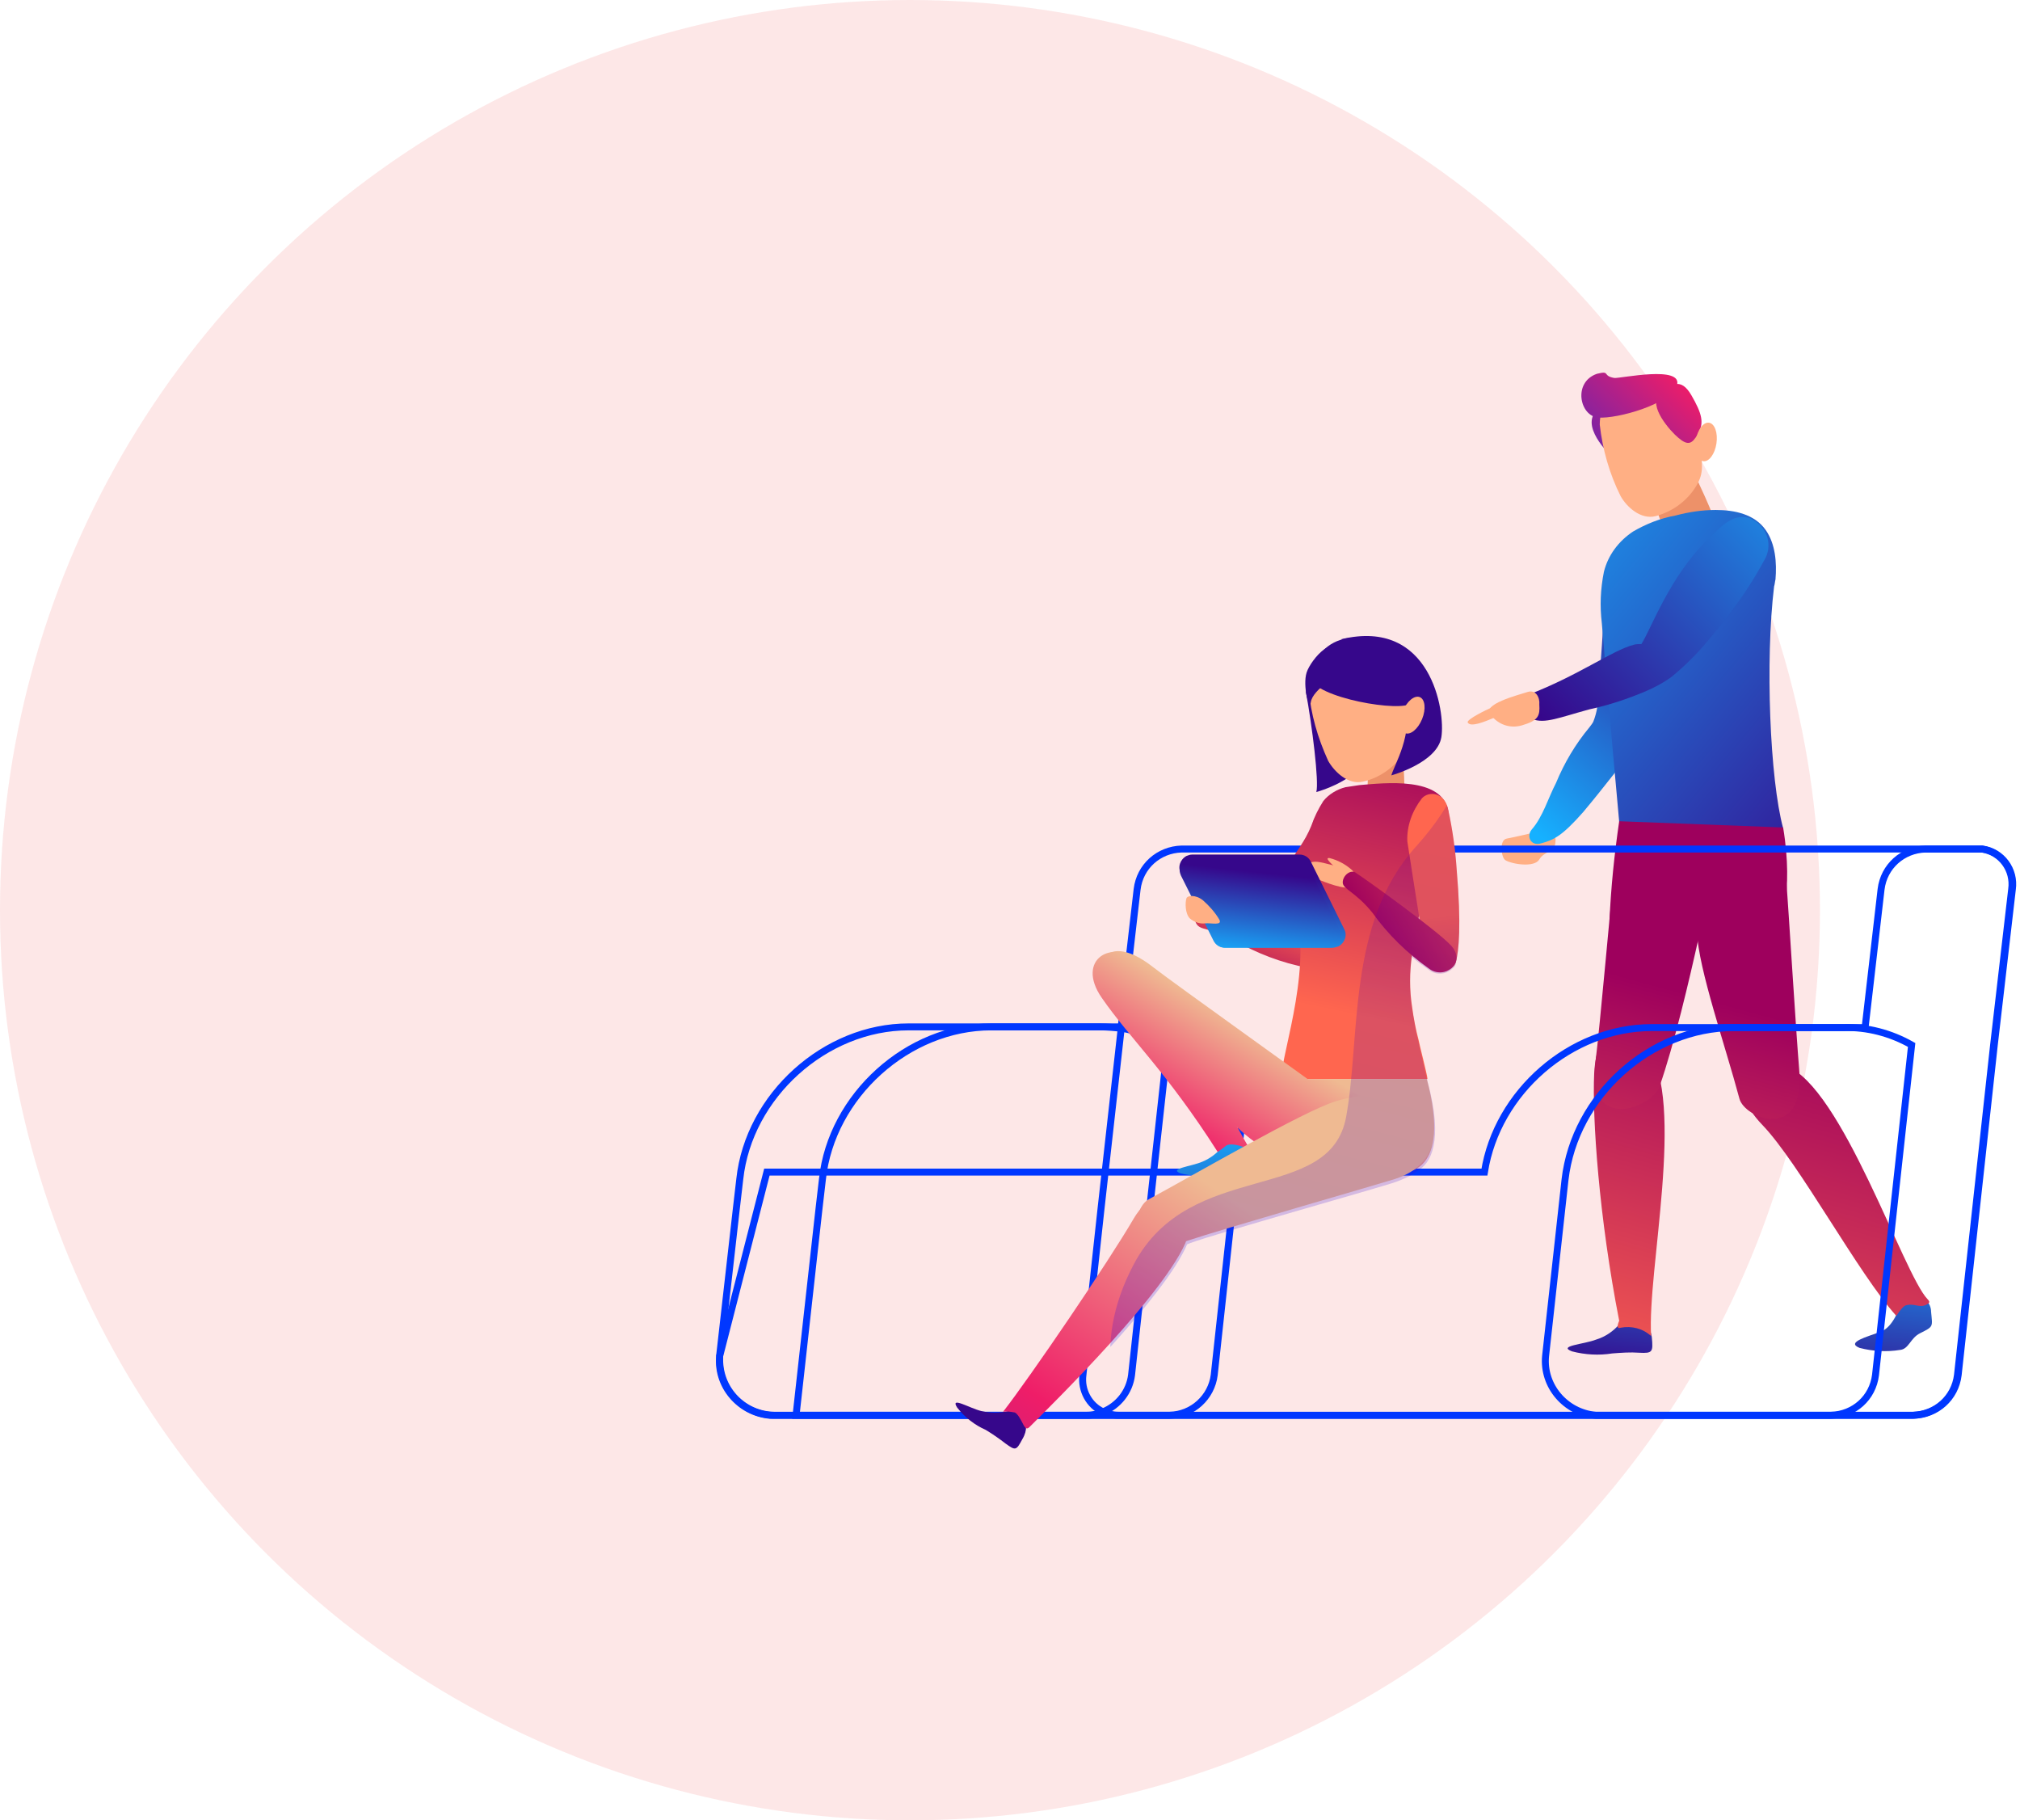 <?xml version="1.0" encoding="utf-8"?>
<!-- Generator: Adobe Illustrator 21.0.0, SVG Export Plug-In . SVG Version: 6.00 Build 0)  -->
<svg version="1.1" id="Слой_1" xmlns="http://www.w3.org/2000/svg" xmlns:xlink="http://www.w3.org/1999/xlink" x="0px" y="0px"
	 viewBox="0 0 290.8 262" style="enable-background:new 0 0 290.8 262;" xml:space="preserve">
<style type="text/css">
	.st0{opacity:0.1;fill:#ED0F0F;enable-background:new    ;}
	.st1{fill:#FFAF84;}
	.st2{fill:url(#SVGID_1_);}
	.st3{fill:url(#SVGID_2_);}
	.st4{fill:url(#SVGID_3_);}
	.st5{fill:url(#SVGID_4_);}
	.st6{fill:#ED9169;}
	.st7{fill:url(#SVGID_5_);}
	.st8{fill:url(#SVGID_6_);}
	.st9{fill:url(#SVGID_7_);}
	.st10{fill:url(#SVGID_8_);}
	.st11{fill:url(#SVGID_9_);}
	.st12{fill:url(#SVGID_10_);}
	.st13{fill:url(#SVGID_11_);}
	.st14{fill:url(#SVGID_12_);}
	.st15{fill:url(#SVGID_13_);}
	.st16{fill:none;stroke:#0037FF;stroke-miterlimit:10;}
	.st17{fill:url(#SVGID_16_);}
	.st18{fill:url(#SVGID_17_);}
	.st19{fill:url(#SVGID_18_);}
	.st20{fill:url(#SVGID_19_);}
	.st21{fill:#4BADF7;}
	.st22{fill:url(#SVGID_20_);}
	.st23{fill:url(#SVGID_21_);}
	.st24{fill:url(#SVGID_22_);}
	.st25{fill:url(#SVGID_23_);}
	.st26{fill:url(#SVGID_24_);}
	.st27{fill:url(#SVGID_25_);}
	.st28{fill:url(#SVGID_26_);}
	.st29{fill:url(#SVGID_27_);}
	.st30{fill:url(#SVGID_28_);}
	.st31{fill:url(#SVGID_29_);}
	.st32{fill:url(#SVGID_30_);}
	.st33{fill:url(#SVGID_31_);}
	.st34{fill:url(#SVGID_32_);}
	.st35{fill:url(#SVGID_33_);}
	.st36{clip-path:url(#SVGID_35_);}
	.st37{opacity:0.2;fill:url(#SVGID_36_);enable-background:new    ;}
</style>
<title>main-slide7</title>
<g>
	<g id="Слой_2">
		<g id="Designed_by_Freepik">
			<circle class="st0" cx="131" cy="131" r="131"/>
		</g>
		<g id="Objects">
			<path class="st1" d="M221.4,119.7c-1.3,0.3-3.4,0.8-4.5,1s-0.8,2.7-0.2,3.1c1,0.6,4.2,1.1,4.9-0.1s2.1-1,2.3-2.3
				S223.6,119.2,221.4,119.7z"/>
			
				<linearGradient id="SVGID_1_" gradientUnits="userSpaceOnUse" x1="227.32" y1="154.072" x2="229.39" y2="181.552" gradientTransform="matrix(0.999 3.786459e-02 3.786459e-02 -0.999 -1.669 342.861)">
				<stop  offset="0" style="stop-color:#36078B"/>
				<stop  offset="1" style="stop-color:#16B1FF"/>
			</linearGradient>
			<path class="st2" d="M233.2,190.5c-0.9,1.1-2.1,1.9-3.4,2.3c-1.8,0.7-5.6,0.9-3.5,1.7c1.9,0.5,3.9,0.6,5.8,0.3
				c1.3-0.1,2.6-0.2,3.9-0.1c1.9,0.1,2-0.1,1.8-2.2C237.5,189.7,234.1,189,233.2,190.5z"/>
			
				<linearGradient id="SVGID_2_" gradientUnits="userSpaceOnUse" x1="267.639" y1="151.025" x2="269.719" y2="178.505" gradientTransform="matrix(0.999 3.786459e-02 3.786459e-02 -0.999 -1.669 342.861)">
				<stop  offset="0" style="stop-color:#36078B"/>
				<stop  offset="1" style="stop-color:#16B1FF"/>
			</linearGradient>
			<path class="st3" d="M273.7,187.7c-0.3,0.5-1.1,3.3-3,4s-5,1.5-3,2.3c1.9,0.5,3.9,0.6,5.8,0.3c1.3-0.1,1.5-1.7,2.9-2.4
				c2-1,1.8-0.9,1.6-3.1c0-1.3-1.1-2.3-2.4-2.3C274.9,186.6,274.2,187,273.7,187.7z"/>
			
				<linearGradient id="SVGID_3_" gradientUnits="userSpaceOnUse" x1="-4685.442" y1="-349.531" x2="-4651.202" y2="-374.011" gradientTransform="matrix(-0.98 0.22 -0.22 -0.98 -4424.354 772.022)">
				<stop  offset="0" style="stop-color:#36078B"/>
				<stop  offset="1" style="stop-color:#16B1FF"/>
			</linearGradient>
			<path class="st4" d="M220.5,119.4c1.6-1.8,2.4-4.6,3.5-6.7c1.2-2.9,2.8-5.6,4.8-8c0.2-0.3,0.5-0.6,0.6-0.9c0.5-1.3,0.7-2.6,0.7-4
				c0.1-1.3,0.2-2.7,0.3-4c0.3-3.9,0.5-7.7,0.8-11.6c0.1-1.5,2.6-4.2,4.9-3.6c2.5,0.7,3.3,1.8,3.2,4.6c0,2.9-0.3,5.9-0.8,8.8
				c-0.9,6-2.2,12.3-6,17.2c-1.5,1.9-3,3.8-4.6,5.7c-3,3.4-4.2,4-6.1,4.5C220.4,121.8,219.7,120.4,220.5,119.4z"/>
			
				<linearGradient id="SVGID_4_" gradientUnits="userSpaceOnUse" x1="214.679" y1="279.693" x2="240.589" y2="308.693" gradientTransform="matrix(0.999 3.786459e-02 3.786459e-02 -0.999 -1.669 342.861)">
				<stop  offset="0" style="stop-color:#2C27CE"/>
				<stop  offset="0.65" style="stop-color:#EF1D68"/>
				<stop  offset="1" style="stop-color:#EFBA92"/>
			</linearGradient>
			<path class="st5" d="M234.5,65.8c-1.3,1-1.9,1.2-2.9-0.5c0-0.1-5.2-5-0.5-7c2.2-0.9,3.9-1.4,4.4,1.7S236,64.5,234.5,65.8z"/>
			<path class="st6" d="M242.9,66.1c0.1,0.2,2.3,4.6,3.7,8.1c0.6,1.9-0.4,3.9-2.1,4.7h-0.1c-1.7,0.6-4.3-0.2-4.7-1.9
				c-0.6-2.1-1.4-4.2-2.3-6.3L242.9,66.1z"/>
			
				<linearGradient id="SVGID_5_" gradientUnits="userSpaceOnUse" x1="-4738.808" y1="242.039" x2="-4673.188" y2="292.209" gradientTransform="matrix(-1 -4.000000e-02 4.000000e-02 -1 -4475.136 174.38)">
				<stop  offset="0" style="stop-color:#36078B"/>
				<stop  offset="1" style="stop-color:#16B1FF"/>
			</linearGradient>
			<path class="st7" d="M255.4,84.4c-1.3,10.7-0.6,27.8,1.3,34.8l-23.6-0.9c0,0-1.4-15.3-2.5-28.6c-0.3-2.5-0.2-4.9,0.3-7.4
				c0.6-2.4,2.1-4.4,4.2-5.8c1.9-1.1,3.9-1.9,6.1-2.3c1.9-0.5,3.8-0.8,5.8-0.8c2.7,0,5.6,0.6,7.2,2.9c1.4,2,1.6,4.7,1.4,7.1
				C255.5,83.8,255.5,84.1,255.4,84.4z"/>
			
				<linearGradient id="SVGID_6_" gradientUnits="userSpaceOnUse" x1="222.028" y1="158.235" x2="234.058" y2="209.745" gradientTransform="matrix(0.999 3.786459e-02 3.786459e-02 -0.999 -1.669 342.861)">
				<stop  offset="0" style="stop-color:#FF664F"/>
				<stop  offset="1" style="stop-color:#9E005D"/>
			</linearGradient>
			<path class="st8" d="M256.1,133.6c0,0,2.2-4.9,0.6-14.5l-23.6-0.9c-0.7,4.8-1.2,9.6-1.4,14.4L256.1,133.6z"/>
			
				<linearGradient id="SVGID_7_" gradientUnits="userSpaceOnUse" x1="249.052" y1="137.632" x2="264.682" y2="204.552" gradientTransform="matrix(0.999 3.786459e-02 3.786459e-02 -0.999 -1.669 342.861)">
				<stop  offset="0" style="stop-color:#FF664F"/>
				<stop  offset="1" style="stop-color:#9E005D"/>
			</linearGradient>
			<path class="st9" d="M253.7,161.9c-5.5-5.7-2.4-10.6,3.4-8.5c8.1,3,16.9,30,20.4,33.6c0.5,0.5,0.1,0.6-0.2,0.8
				c-1.1,0.5-1.7-0.3-3,0.1c-0.5,0.2-1.3,1.5-1.3,1.5C267.5,183.3,259,167.4,253.7,161.9z"/>
			
				<linearGradient id="SVGID_8_" gradientUnits="userSpaceOnUse" x1="233.075" y1="155.646" x2="245.105" y2="207.156" gradientTransform="matrix(0.999 3.786459e-02 3.786459e-02 -0.999 -1.669 342.861)">
				<stop  offset="0" style="stop-color:#FF664F"/>
				<stop  offset="1" style="stop-color:#9E005D"/>
			</linearGradient>
			<path class="st10" d="M244.3,134.2c-0.5-9.6,3.6-16.9,9.4-13.5c2.5,1.4,3.3,4.1,3.5,6.6c0.2,2.5,1.4,21.8,1.8,26.5
				c1,10.7-7.9,7.2-8.6,4.3C248.4,150.6,244.5,139.4,244.3,134.2z"/>
			
				<linearGradient id="SVGID_9_" gradientUnits="userSpaceOnUse" x1="221.652" y1="148.842" x2="236.112" y2="210.782" gradientTransform="matrix(0.999 3.786459e-02 3.786459e-02 -0.999 -1.669 342.861)">
				<stop  offset="0" style="stop-color:#FF664F"/>
				<stop  offset="1" style="stop-color:#9E005D"/>
			</linearGradient>
			<path class="st11" d="M229.5,154.5c0.4-7.2,4.2-8.7,7.7-3.7c5.5,7.9-0.1,32.1,0.5,41.5c-1.2-1.1-2.8-1.5-4.4-1.2
				c-0.8,0.3-0.2-1-0.2-1C230.2,175.3,229.2,160.9,229.5,154.5z"/>
			
				<linearGradient id="SVGID_10_" gradientUnits="userSpaceOnUse" x1="217.386" y1="159.315" x2="229.416" y2="210.826" gradientTransform="matrix(0.999 3.786459e-02 3.786459e-02 -0.999 -1.669 342.861)">
				<stop  offset="0" style="stop-color:#FF664F"/>
				<stop  offset="1" style="stop-color:#9E005D"/>
			</linearGradient>
			<path class="st12" d="M238.9,156.4c-1,2.9-10.5,6.9-9.2-3.7c0.6-4.7,2.3-24,2.6-26.5s0.9-6.2,2.1-6.6c6.4-2.1,12.2,5.7,10.2,15.1
				C243.2,141,241,150.4,238.9,156.4z"/>
			
				<linearGradient id="SVGID_11_" gradientUnits="userSpaceOnUse" x1="214.408" y1="246.146" x2="254.618" y2="289.226" gradientTransform="matrix(0.999 3.786459e-02 3.786459e-02 -0.999 0.381 342.941)">
				<stop  offset="0" style="stop-color:#36078B"/>
				<stop  offset="1" style="stop-color:#16B1FF"/>
			</linearGradient>
			<path class="st13" d="M240.9,97.2c1.8-1.5,3.4-3.1,4.9-4.9c1.2-1.4,2.3-2.8,3.4-4.3c1.8-2.3,3.4-4.8,4.8-7.4
				c1.2-2,0.5-4.5-1.5-5.7c-0.2-0.1-0.3-0.2-0.5-0.3c-2.3-0.7-3.7,0.6-6.1,3c-5.5,5.3-8.2,12.9-9.6,15.1c-0.4,0-0.8,0-1.1,0.1
				c-3.1,0.8-7.9,4.4-15.2,7.2c-1.2,0.5-0.9,2.9,0.6,3.5c1.8,0.7,3.8-0.2,8.2-1.4c2.8-0.6,5.5-1.5,8.1-2.6c1.4-0.6,2.7-1.3,3.9-2.2
				L240.9,97.2z"/>
			<path class="st1" d="M244.6,63.2c0.6,4.1,0.7,5.1-0.7,7.2c-1.3,1.9-3.3,3.3-5.6,3.9c-2.1,0.5-4.1-1.3-5-2.9
				c-1.6-3.2-2.6-6.7-3-10.3c0-2.9,1.9-5.5,4.7-6.4C237.8,54,243.1,53,244.6,63.2z"/>
			
				<linearGradient id="SVGID_12_" gradientUnits="userSpaceOnUse" x1="218.411" y1="276.361" x2="244.321" y2="305.361" gradientTransform="matrix(0.999 3.786459e-02 3.786459e-02 -0.999 -1.669 342.861)">
				<stop  offset="0" style="stop-color:#2C27CE"/>
				<stop  offset="0.65" style="stop-color:#EF1D68"/>
				<stop  offset="1" style="stop-color:#EFBA92"/>
			</linearGradient>
			<path class="st14" d="M244.4,62.5c-0.8,1.4-1.4,1.7-2.8,0.5c-1.1-0.9-4.4-4.6-2.7-6.2s3.1-2.5,4.6,0.1S245.4,60.9,244.4,62.5z"/>
			
				<ellipse transform="matrix(0.15 -0.989 0.989 0.15 145.791 296.857)" class="st1" cx="245.5" cy="63.7" rx="2.8" ry="1.5"/>
			
				<linearGradient id="SVGID_13_" gradientUnits="userSpaceOnUse" x1="212.402" y1="281.741" x2="238.312" y2="310.731" gradientTransform="matrix(0.999 3.786459e-02 3.786459e-02 -0.999 -1.669 342.861)">
				<stop  offset="0" style="stop-color:#2C27CE"/>
				<stop  offset="0.65" style="stop-color:#EF1D68"/>
				<stop  offset="1" style="stop-color:#EFBA92"/>
			</linearGradient>
			<path class="st15" d="M241.4,55.5c-1,2.7-8.6,4.8-11.3,4.6s-3.7-5.1-0.2-6.3c2-0.5,0.7,0.3,2.5,0.6
				C233.2,54.5,242.4,52.5,241.4,55.5z"/>
			<path class="st1" d="M219.9,99.6c-1.2,0.4-6.8,1.8-5.3,3.3c1.1,1.4,2.8,2,4.5,1.5c2.4-0.7,2.6-1.4,2.5-3
				C221.7,100.4,221.1,99.2,219.9,99.6z"/>
			<path class="st1" d="M214.6,101.9c-0.5,0.2-3.6,1.7-3.3,2.1c0.4,0.7,2.4-0.1,3.8-0.7c0.7-0.3,1.5-1.1,1.1-1.6
				S215.4,101.5,214.6,101.9z"/>
			<g>
				<defs>
					<path id="SVGID_14_" d="M278.1,188.8c0-0.5-0.2-1-0.4-1.4c0.1-0.1,0-0.3-0.2-0.5c-3.2-3.3-10.9-26.4-18.4-32.4
						c0-0.2,0-0.5,0-0.7c-0.5-4.6-1.5-23.1-1.8-26.3c0.1-2.8,0-5.6-0.5-8.4c-1.9-7-2.6-24-1.3-34.8c0-0.3,0.1-0.6,0.1-1
						c0.2-2.4,0-5.1-1.4-7.1c-0.2-0.3-0.5-0.7-0.9-0.9l-0.3-0.2c-1.8-1.2-3.9-1.8-6.1-1.7h-0.6c-0.6-1.4-1.2-2.9-1.8-4.1
						c0.5-0.9,0.7-2,0.5-3c0.8-0.6,1.3-1.5,1.3-2.5c0.2-1.5-0.2-2.9-1-3c-0.1,0-0.2,0-0.3,0c0-1-0.5-2.2-1.4-3.9
						c-0.7-1.3-1.4-1.7-2.1-1.6c0.8-2.8-8.2-0.9-9.1-1c-1.8-0.3-0.4-1.1-2.5-0.6c-1.8,0.6-2.7,2.6-2,4.3c0.3,0.8,0.8,1.4,1.5,1.8
						c-0.7,1.5,0.5,3.3,1.4,4.5c0.5,2.5,1.3,4.8,2.5,7.1c0.9,1.6,3,3.4,5,2.9l0.4-0.1l0.3,0.7c-1.4,0.4-2.7,1-3.9,1.7
						c-2.1,1.3-3.5,3.4-4.2,5.8c-0.5,2.4-0.6,4.9-0.3,7.4l0.2,2.1l-0.2,3.2c-3.1,1.7-6.3,3.3-9.6,4.7c-0.3-0.2-0.6-0.2-0.9-0.1
						c-0.9,0.3-4.4,1.2-5.3,2.3h-0.1c-0.5,0.2-3.6,1.7-3.3,2.1c0.4,0.7,2.4-0.1,3.8-0.7l0,0c1.1,1.1,2.6,1.5,4.1,1.1
						c0.6-0.1,1.2-0.4,1.8-0.8c1.7,0.4,3.7-0.4,7.7-1.5l1.3-0.3c-0.1,0.7-0.2,1.4-0.6,2.1c-0.2,0.3-0.4,0.6-0.6,0.9
						c-1.9,2.4-3.5,5.1-4.8,8c-1,2.1-1.9,4.9-3.5,6.7c-0.1,0.2-0.2,0.3-0.3,0.5c-1.1,0.3-2.4,0.6-3.3,0.7c-1.1,0.2-0.8,2.7-0.2,3.1
						c1,0.6,4.2,1.1,4.9-0.1s2.1-1,2.3-2.3c0.1-0.3,0.1-0.6,0-0.9c1.5-1,2.8-2.2,3.9-3.6c1.6-1.8,3-3.7,4.5-5.6
						c0.4,4.2,0.6,6.9,0.6,6.9s-1,5.9-1.3,12.9c-0.6,6.8-1.7,18.1-2.1,21.6c-0.1,0.6-0.1,1.1-0.1,1.7c0,0,0,0.1,0,0.1
						c-0.3,6.4,0.6,20.8,3.6,35.6c-0.1,0.3-0.2,0.5-0.2,0.8c-0.9,0.8-2,1.5-3.1,1.9c-1.8,0.7-5.6,0.9-3.5,1.7
						c1.9,0.5,3.9,0.6,5.8,0.3c1.3-0.1,2.6-0.2,3.9-0.1c1.9,0.1,2-0.1,1.8-2.2c0-0.1,0-0.2,0-0.3l0,0c-0.5-7.9,3.3-26.1,1.4-36.5
						c2.1-6.7,3.9-13.5,5.3-20.4c0.7,5.6,4.1,15.7,6,22.6c0.4,0.9,1.1,1.7,2,2.2c0.4,0.6,0.8,1.1,1.3,1.6
						c5.3,5.5,13.8,21.4,19.2,27.6c-0.4,1-1.2,1.8-2.1,2.2c-1.8,0.7-5,1.5-3,2.3c1.9,0.5,3.9,0.6,5.8,0.3c1.3-0.1,1.5-1.7,2.9-2.4
						C278.5,190.9,278.3,191,278.1,188.8z"/>
				</defs>
				<clipPath id="SVGID_15_">
					<use xlink:href="#SVGID_14_"  style="overflow:visible;"/>
				</clipPath>
			</g>
			<path class="st16" d="M168.1,150.4l-2.6,23.6l-2.6,23.9c-0.3,2.4-1.9,4.4-4.1,5.3c-0.7,0.3-1.5,0.5-2.3,0.5h-45.1
				c-4.3-0.1-7.8-3.6-7.8-8c0-0.2,0-0.4,0-0.6L106,174l0.5-4.3c1.3-12,12.3-21.9,24.3-21.9h27.6c1,0,2.1,0.1,3.1,0.2
				C163.8,148.4,166,149.2,168.1,150.4z"/>
			<path class="st16" d="M180,150.4l-2.6,23.6l-2.6,23.9c-0.4,3.2-3.1,5.7-6.4,5.8h-53.8l3.3-29.7l0.5-4.3
				c1.3-12,12.3-21.9,24.3-21.9h27.6C173.6,147.8,177,148.7,180,150.4z"/>
			<path class="st16" d="M284.5,122.2H170.1c-3.3,0.1-6,2.5-6.4,5.8l-2.3,19.9v0.2l-2.9,25.9l-2.6,23.9c-0.3,2.2,0.9,4.4,2.9,5.3
				c0.7,0.3,1.4,0.5,2.2,0.5h114.5c3.3-0.1,6-2.5,6.4-5.8l5.2-47.5l2.6-22.4c0.4-2.8-1.5-5.4-4.3-5.8
				C285.1,122.2,284.8,122.2,284.5,122.2z"/>
			<path class="st16" d="M265.4,147.9h-27.6c-11.7,0-22.3,9.3-24.1,20.8H110.4l-6.8,26.5c-0.4,4.3,2.9,8.1,7.2,8.5
				c0.2,0,0.4,0,0.6,0h152.2c3.3-0.1,6-2.5,6.4-5.8l5.2-47.5C272.2,148.7,268.8,147.8,265.4,147.9z"/>
			<path class="st16" d="M284.5,122.2h-7.3c-3.3,0.1-6,2.5-6.4,5.8l-2.3,19.9h-18.9c-12,0-22.9,9.8-24.3,21.9l-2.8,25.4
				c-0.4,4.3,2.9,8.1,7.2,8.5c0.2,0,0.4,0,0.6,0h45.1c3.3-0.1,6-2.5,6.4-5.8l5.2-47.5l2.6-22.4c0.4-2.8-1.5-5.4-4.3-5.8
				C285.1,122.2,284.8,122.2,284.5,122.2z"/>
			
				<linearGradient id="SVGID_16_" gradientUnits="userSpaceOnUse" x1="-4495.191" y1="735.516" x2="-4508.661" y2="701.936" gradientTransform="matrix(-0.97 -0.25 0.25 -0.97 -4356.123 -307.037)">
				<stop  offset="0" style="stop-color:#FF664F"/>
				<stop  offset="1" style="stop-color:#9E005D"/>
			</linearGradient>
			<path class="st17" d="M191,138.3c0.8-1.4,2.1-4.7,3.5-12.9c0.5-2.8,0.9-5.7,1-8.6c0.1-2.7-2-3.4-3.3-2.6
				c-1.8,1.3-3.1,3.3-3.6,5.5c-0.8,8-1.3,14.1-1.8,16.1C186.1,138.8,190.1,140,191,138.3z"/>
			
				<linearGradient id="SVGID_17_" gradientUnits="userSpaceOnUse" x1="-3839.554" y1="1679.697" x2="-3844.714" y2="1666.837" gradientTransform="matrix(-0.73 -0.69 0.69 -0.73 -3778.424 -1292.93)">
				<stop  offset="0" style="stop-color:#FF664F"/>
				<stop  offset="1" style="stop-color:#9E005D"/>
			</linearGradient>
			<path class="st18" d="M172.2,132.9c0.6,1.1,1.9,0.5,5.4,2.4c3.3,1.9,6.9,3.3,10.7,4c2.7,0.6,4.7-3,1.6-4.3
				c-2.6-1.2-14.8-3.6-16.4-4.3C172.4,130.2,171.7,132,172.2,132.9z"/>
			<path class="st6" d="M201.8,105.9c0,0.2,0.4,5.1,0.4,8.9c0,1.8-1.3,3.6-2.6,3.6h-0.1c-1.3,0-2.8-1.6-2.7-3.4
				c0.2-3.3,0.1-6.6,0-6.7L201.8,105.9z"/>
			
				<linearGradient id="SVGID_18_" gradientUnits="userSpaceOnUse" x1="194.191" y1="115.922" x2="202.641" y2="155.832" gradientTransform="matrix(1 0 0 -1 0 261.89)">
				<stop  offset="0" style="stop-color:#FF664F"/>
				<stop  offset="1" style="stop-color:#9E005D"/>
			</linearGradient>
			<path class="st19" d="M205.6,127c-1.1,3.3-1.8,6.8-2.3,10.3c-0.4,2.6-0.4,5.2,0,7.7c0.2,1.5,0.5,3.1,0.9,4.6
				c0.1,0.6,1.3,5.2,1.3,5.7h-21.1c0.2-4.1,4.9-17.1,1.7-25.6c-2.2-5.8,0.7-6,2.7-10.9c0.4-1.2,1-2.4,1.7-3.5c0.8-1,2-1.7,3.2-2
				c0.7-0.1,1.3-0.2,2-0.3c3.6-0.3,12-1.3,12.8,3.8c0.2,1.4,0,2.8-0.4,4.1c-0.5,1.5-1.2,2.9-1.8,4.3
				C206,125.8,205.8,126.4,205.6,127z"/>
			<path class="st1" d="M194.6,125.2c-0.9-0.8-2-1.4-3.2-1.7c-0.9-0.1,0.6,1.1,1.3,1.8S195.5,125.9,194.6,125.2z"/>
			<path class="st1" d="M193.5,124.9c-2.6-0.5-3.9-1.2-5-0.7s0.5,2.1,1.3,2.4s3.9,1.6,4.8,1S195.4,125.3,193.5,124.9z"/>
			
				<linearGradient id="SVGID_19_" gradientUnits="userSpaceOnUse" x1="272.976" y1="136.802" x2="271.406" y2="123.362" gradientTransform="matrix(1 0 -0.49 -1 -25.964 261.89)">
				<stop  offset="0" style="stop-color:#36078B"/>
				<stop  offset="1" style="stop-color:#16B1FF"/>
			</linearGradient>
			<path class="st20" d="M191.9,136.4h-15.5c-0.7,0-1.3-0.4-1.6-1l-4.8-9.7c-0.5-0.9-0.1-2,0.8-2.5c0.3-0.1,0.5-0.2,0.8-0.2h15.5
				c0.7,0,1.3,0.4,1.6,1l4.8,9.7c0.5,0.9,0.1,2-0.8,2.5C192.4,136.3,192.1,136.4,191.9,136.4z"/>
			<g>
				<polygon class="st21" points="176.9,129.5 183.3,129.5 183.1,129.1 176.7,129.1 				"/>
				<polygon class="st21" points="179.5,130.4 183.8,130.4 183.5,129.9 179.2,129.9 				"/>
			</g>
			
				<linearGradient id="SVGID_20_" gradientUnits="userSpaceOnUse" x1="272.659" y1="136.473" x2="271.139" y2="123.413" gradientTransform="matrix(1 0 -0.49 -1 -25.964 261.89)">
				<stop  offset="0" style="stop-color:#36078B"/>
				<stop  offset="1" style="stop-color:#16B1FF"/>
			</linearGradient>
			<path class="st22" d="M191.4,136.4h-15.1c-0.7,0-1.3-0.4-1.6-1l-4.7-9.4c-0.4-0.9-0.1-1.9,0.8-2.4c0.2-0.1,0.5-0.2,0.8-0.2h15
				c0.7,0,1.3,0.4,1.6,1l4.7,9.5c0.4,0.9,0,2-0.9,2.4C191.9,136.4,191.6,136.4,191.4,136.4z"/>
			
				<linearGradient id="SVGID_21_" gradientUnits="userSpaceOnUse" x1="-4595.496" y1="-358.275" x2="-4592.966" y2="-334.965" gradientTransform="matrix(-0.98 0.22 -0.22 -0.98 -4396.014 749.842)">
				<stop  offset="0" style="stop-color:#36078B"/>
				<stop  offset="1" style="stop-color:#16B1FF"/>
			</linearGradient>
			<path class="st23" d="M188,99.6c0.9,4.9,1.9,12.9,1.5,14.4c0,0,6.6-1.8,7.2-5.5s-3.5-14.1-7.4-13.6"/>
			
				<linearGradient id="SVGID_22_" gradientUnits="userSpaceOnUse" x1="-5166.637" y1="973.092" x2="-5181.347" y2="936.422" gradientTransform="matrix(-0.69 -0.27 0.35 -0.94 -3699.552 -348.253)">
				<stop  offset="0" style="stop-color:#FF664F"/>
				<stop  offset="1" style="stop-color:#9E005D"/>
			</linearGradient>
			<path class="st24" d="M209.6,138.4c0.4-1.6,0.8-5.1,0.1-13.3c-0.2-2.9-0.6-5.7-1.2-8.5c-0.5-2.6-2.8-2.8-3.8-1.7
				c-1.4,1.8-2.2,4-2.1,6.2c1.2,8,2.3,13.9,2.3,16C204.9,140.1,209.2,140.3,209.6,138.4z"/>
			
				<linearGradient id="SVGID_23_" gradientUnits="userSpaceOnUse" x1="-433.703" y1="1601.265" x2="-442.993" y2="1578.115" gradientTransform="matrix(0.783 0.622 0.622 -0.783 -437.818 1645.631)">
				<stop  offset="0" style="stop-color:#FF664F"/>
				<stop  offset="1" style="stop-color:#9E005D"/>
			</linearGradient>
			<path class="st25" d="M193.3,127c0,1,1.8,1.3,4.3,4.4c2.2,3.1,5,5.8,8.1,8c2.2,1.7,5.5-0.8,3.2-3.3c-1.9-2.1-12.2-9.5-13.6-10.4
				C194.5,125,193.3,126,193.3,127z"/>
			<path class="st1" d="M202.7,101.5c0.5,4.2,0.6,5.1-0.8,7.2c-1.4,1.9-3.4,3.3-5.7,3.8c-2.1,0.5-4.1-1.4-5-3
				c-1.5-3.3-2.5-6.7-2.8-10.3c0.1-2.9,2-5.5,4.9-6.3C196.1,92.2,201.5,91.3,202.7,101.5z"/>
			<path class="st1" d="M175.5,132.3c-0.6-1-1.4-1.9-2.3-2.7c-1.1-0.9-2.3-0.7-2.4-0.3c-0.2,0.6-0.2,2.2,0.5,2.9
				c0.6,0.5,1.4,0.8,2.2,0.7C174.3,132.8,176.1,133.3,175.5,132.3z"/>
			
				<linearGradient id="SVGID_24_" gradientUnits="userSpaceOnUse" x1="-4619.599" y1="75.109" x2="-4617.579" y2="100.049" gradientTransform="matrix(-1 0 0 -1 -4443.26 261.89)">
				<stop  offset="0" style="stop-color:#36078B"/>
				<stop  offset="1" style="stop-color:#16B1FF"/>
			</linearGradient>
			<path class="st26" d="M176.1,164.9c-0.8,1-1.8,1.8-3,2.3c-1.6,0.7-5,1-3.1,1.7c1.7,0.4,3.5,0.5,5.2,0.1c1.2-0.2,2.3-0.2,3.5-0.2
				c1.7,0,1.7-0.1,1.5-2.1C179.8,163.9,176.8,163.4,176.1,164.9z"/>
			
				<linearGradient id="SVGID_25_" gradientUnits="userSpaceOnUse" x1="-3994.802" y1="1445.263" x2="-3992.782" y2="1470.203" gradientTransform="matrix(-0.8 -0.6 0.6 -0.8 -3919.194 -1038.318)">
				<stop  offset="0" style="stop-color:#36078B"/>
				<stop  offset="1" style="stop-color:#16B1FF"/>
			</linearGradient>
			<path class="st27" d="M145.1,203.1c-1.2,0.3-2.5,0.3-3.8,0c-1.7-0.4-4.6-2.2-3.5-0.5c1.1,1.4,2.5,2.5,4.1,3.2c1,0.6,2,1.3,2.9,2
				c1.4,1,1.5,1,2.4-0.7C148.7,204.6,146.6,202.4,145.1,203.1z"/>
			
				<linearGradient id="SVGID_26_" gradientUnits="userSpaceOnUse" x1="-4602.209" y1="-357.544" x2="-4599.68" y2="-334.244" gradientTransform="matrix(-0.98 0.22 -0.22 -0.98 -4396.014 749.842)">
				<stop  offset="0" style="stop-color:#36078B"/>
				<stop  offset="1" style="stop-color:#16B1FF"/>
			</linearGradient>
			<path class="st28" d="M188.6,96.9c-1,3.1,11.7,5.5,14.2,4.5s0.8-5.8-1.7-7.8S190.9,89.6,188.6,96.9z"/>
			
				<linearGradient id="SVGID_27_" gradientUnits="userSpaceOnUse" x1="-4596.868" y1="-358.111" x2="-4594.348" y2="-334.811" gradientTransform="matrix(-0.98 0.22 -0.22 -0.98 -4396.014 749.842)">
				<stop  offset="0" style="stop-color:#36078B"/>
				<stop  offset="1" style="stop-color:#16B1FF"/>
			</linearGradient>
			<path class="st29" d="M192.8,95.2c0.1,2.4-3.8,3.8-4.1,5.9c-0.2,1.3-1.2-2.4-0.6-4.3S192.6,90.4,192.8,95.2z"/>
			
				<linearGradient id="SVGID_28_" gradientUnits="userSpaceOnUse" x1="-4606.284" y1="-357.096" x2="-4603.764" y2="-333.786" gradientTransform="matrix(-0.98 0.22 -0.22 -0.98 -4396.014 749.842)">
				<stop  offset="0" style="stop-color:#36078B"/>
				<stop  offset="1" style="stop-color:#16B1FF"/>
			</linearGradient>
			<path class="st30" d="M202.3,100.9c1.2,4.8-1.6,9.2-2,10.7c0,0,6.6-1.8,7.2-5.5S206,88.9,193.1,92"/>
			
				<linearGradient id="SVGID_29_" gradientUnits="userSpaceOnUse" x1="145.463" y1="71.698" x2="173.623" y2="117.828" gradientTransform="matrix(1 0 0 -1 0 261.89)">
				<stop  offset="0" style="stop-color:#2C27CE"/>
				<stop  offset="0.65" style="stop-color:#EF1D68"/>
				<stop  offset="1" style="stop-color:#EFBA92"/>
			</linearGradient>
			<path class="st31" d="M158.6,143.6c-3.8-5.5,1.5-8.7,5.8-5c6.7,5.9,10.1,18,15.6,26.9c-1.9-0.9-3.1-0.9-3.5-0.6
				c-0.6,0.5-1.2,0.9-1.2,0.9C167.9,154.2,162.6,149.4,158.6,143.6z"/>
			
				<linearGradient id="SVGID_30_" gradientUnits="userSpaceOnUse" x1="168.474" y1="57.65" x2="196.634" y2="103.78" gradientTransform="matrix(1 0 0 -1 0 261.89)">
				<stop  offset="0" style="stop-color:#2C27CE"/>
				<stop  offset="0.65" style="stop-color:#EF1D68"/>
				<stop  offset="1" style="stop-color:#EFBA92"/>
			</linearGradient>
			<path class="st32" d="M202,168.7c0,0,7.1,0.5,3.4-13.4h-21.1c0,0-5.4,7.3,2.9,13.4H202z"/>
			
				<linearGradient id="SVGID_31_" gradientUnits="userSpaceOnUse" x1="150.03" y1="68.918" x2="178.19" y2="115.038" gradientTransform="matrix(1 0 0 -1 0 261.89)">
				<stop  offset="0" style="stop-color:#2C27CE"/>
				<stop  offset="0.65" style="stop-color:#EF1D68"/>
				<stop  offset="1" style="stop-color:#EFBA92"/>
			</linearGradient>
			<path class="st33" d="M158.7,143c-1.8-2.2-0.5-9.9,7.3-3.8c3.5,2.7,23.3,16.8,25.1,18.2c1.5,1.1,2.3,2.9,2.1,4.7
				c-1.2,5.9-7.7,6.8-14.5,0.7C174.3,158.7,162.5,147.5,158.7,143z"/>
			
				<linearGradient id="SVGID_32_" gradientUnits="userSpaceOnUse" x1="109.711" y1="-0.251" x2="172.441" y2="92.58" gradientTransform="matrix(1 0 0 -1 0 261.89)">
				<stop  offset="0" style="stop-color:#2C27CE"/>
				<stop  offset="0.65" style="stop-color:#EF1D68"/>
				<stop  offset="1" style="stop-color:#EFBA92"/>
			</linearGradient>
			<path class="st34" d="M163.2,175.4c3.7-6.3,9.7-2.4,7.7,2.9c-2.8,7.5-19.4,23.8-22.7,27.1c-0.4,0.4-0.6,0.1-0.8-0.2
				c-0.5-1-0.9-1.7-1.3-1.9c-0.6-0.1-1.1-0.2-1.7-0.1C148.3,198.2,159.6,181.6,163.2,175.4z"/>
			
				<linearGradient id="SVGID_33_" gradientUnits="userSpaceOnUse" x1="118.668" y1="-6.309" x2="181.408" y2="86.522" gradientTransform="matrix(1 0 0 -1 0 261.89)">
				<stop  offset="0" style="stop-color:#2C27CE"/>
				<stop  offset="0.65" style="stop-color:#EF1D68"/>
				<stop  offset="1" style="stop-color:#EFBA92"/>
			</linearGradient>
			<path class="st35" d="M192.3,158.5c8.5-2.6,15.5,0.9,13.7,6.7c-0.8,2.4-3,3.8-5.2,4.5s-25.5,7.4-29.6,8.8
				c-9.4,3.3-8.3-4.6-5.8-5.9C171.7,169.2,187.7,159.9,192.3,158.5z"/>
			
				<ellipse transform="matrix(0.378 -0.926 0.926 0.378 31.111 252.252)" class="st1" cx="203.3" cy="103" rx="2.8" ry="1.5"/>
			<g>
				<defs>
					<path id="SVGID_34_" d="M209.7,125.1c-0.2-2.9-0.6-5.7-1.2-8.5c-0.1-0.7-0.5-1.4-1.1-1.9c-1.2-1.2-3.1-1.7-5.2-1.9
						c0-0.6-0.1-1.3-0.1-1.9c2-0.8,5-2.4,5.4-4.8c0.6-3.6-1.4-16.6-13.5-14.3l-0.3,0.1l-0.6,0.1l0,0c-0.9,0.3-1.6,0.7-2.3,1.3
						c-1.3,0.9-2.2,2.1-2.8,3.5c-0.3,1.3-0.2,2.7,0.2,4c0.8,4.9,1.6,11.7,1.3,13.1c1.5-0.4,2.9-1.1,4.2-1.8c0.7,0.4,1.6,0.6,2.4,0.4
						c0.3-0.1,0.6-0.1,0.9-0.2c0,0.2,0,0.4,0,0.7l-1.3,0.1c-0.7,0-1.3,0.1-2,0.3c-1.3,0.3-2.4,1-3.2,2c-0.7,1.1-1.3,2.3-1.7,3.5
						c-0.7,1.5-1.5,2.9-2.4,4.2h-14.7c-1,0-1.8,0.8-1.8,1.8c0,0.3,0.1,0.6,0.2,0.8l0.1,0.2v0.1l1.5,3c-0.4,0-0.6,0.2-0.7,0.3
						c-0.2,0.6-0.2,2.2,0.5,2.9c0.2,0.2,0.5,0.3,0.7,0.4c0,0.1,0.1,0.2,0.1,0.3c0.3,0.6,0.8,0.7,1.8,1l0.8,1.6c0.3,0.6,0.9,1,1.6,1
						h3.5c2.3,1.2,4.7,2.1,7.3,2.6c-0.5,4.6-1.3,9.1-2.3,13.6c-6.7-4.8-16.4-11.7-18.7-13.5c-3-2.3-5-2.6-6.3-2
						c-2.4,0.4-3.6,3-1.2,6.5c4.1,5.8,9.3,10.6,16.6,22.3c-0.6,0.5-1.3,1-2.1,1.3c-1.6,0.7-5,1-3.1,1.7c0.6,0.2,1.2,0.3,1.8,0.3
						c-2.5,1.4-4.7,2.6-6.3,3.5c-0.5,0.3-1,0.8-1.2,1.4c-0.4,0.4-0.7,0.9-1,1.4c-3.6,6.1-14.9,22.8-18.8,27.9
						c-1,0.1-2.1,0.1-3.1-0.2c-1.7-0.4-4.6-2.2-3.5-0.5c1.1,1.4,2.5,2.5,4.1,3.2c1,0.6,2,1.3,2.9,2c1.4,1,1.5,1,2.4-0.7
						c0.3-0.4,0.4-0.9,0.4-1.4c0.1,0.1,0.3,0,0.5-0.2c3.3-3.2,19.3-19,22.5-26.6l0.5-0.2c4.1-1.5,27.4-8,29.6-8.8
						c1.1-0.4,2.2-0.9,3.1-1.6c1.8-1,3.8-4.1,1.4-12.9c-0.1-0.5-1.2-5.1-1.3-5.7c-0.4-1.5-0.6-3-0.9-4.6c-0.4-2.5-0.4-5-0.1-7.6
						c0.7,0.6,1.5,1.2,2.5,1.9c1,0.8,2.5,0.7,3.4-0.2c0.3-0.2,0.4-0.4,0.5-0.8C210,136.9,210.4,133.3,209.7,125.1z M204.3,131.8
						l0.1,0.4l-0.1-0.1L204.3,131.8z M180.7,164.2l-1.2,0.6c-0.6-1-1.1-2-1.7-3l0.9,0.8C179.3,163.2,180,163.8,180.7,164.2
						L180.7,164.2z"/>
				</defs>
				<clipPath id="SVGID_35_">
					<use xlink:href="#SVGID_34_"  style="overflow:visible;"/>
				</clipPath>
				<g class="st36">
					
						<linearGradient id="SVGID_36_" gradientUnits="userSpaceOnUse" x1="120.653" y1="2450.408" x2="244.553" y2="2374.289" gradientTransform="matrix(0.65 -0.7 0.36 0.62 -766.54 -1214.712)">
						<stop  offset="0" style="stop-color:#0000FF"/>
						<stop  offset="1" style="stop-color:#9E005D"/>
					</linearGradient>
					<path class="st37" d="M251.7,81.6c-10.4-5.4-28.4-3.2-35.3,7.3c-7,10.7-0.1,19.2-12.6,33c-9.9,11-7.9,27.2-10,38.8
						c-2.3,12.8-22.5,5.9-30.6,21.3c-12.5,23.7,12.6,40.7,28,51.6c15.9,11.2,27.6-12.2,45.4-28c13.2-11.6,22.8-24.9,20.5-37.4
						c-3.4-17.9-20.6-6.5-10.3-23.4c6.1-10.1,11.9-29.2-4.9-31.5S266.6,89.4,251.7,81.6z"/>
				</g>
			</g>
		</g>
	</g>
</g>
</svg>
